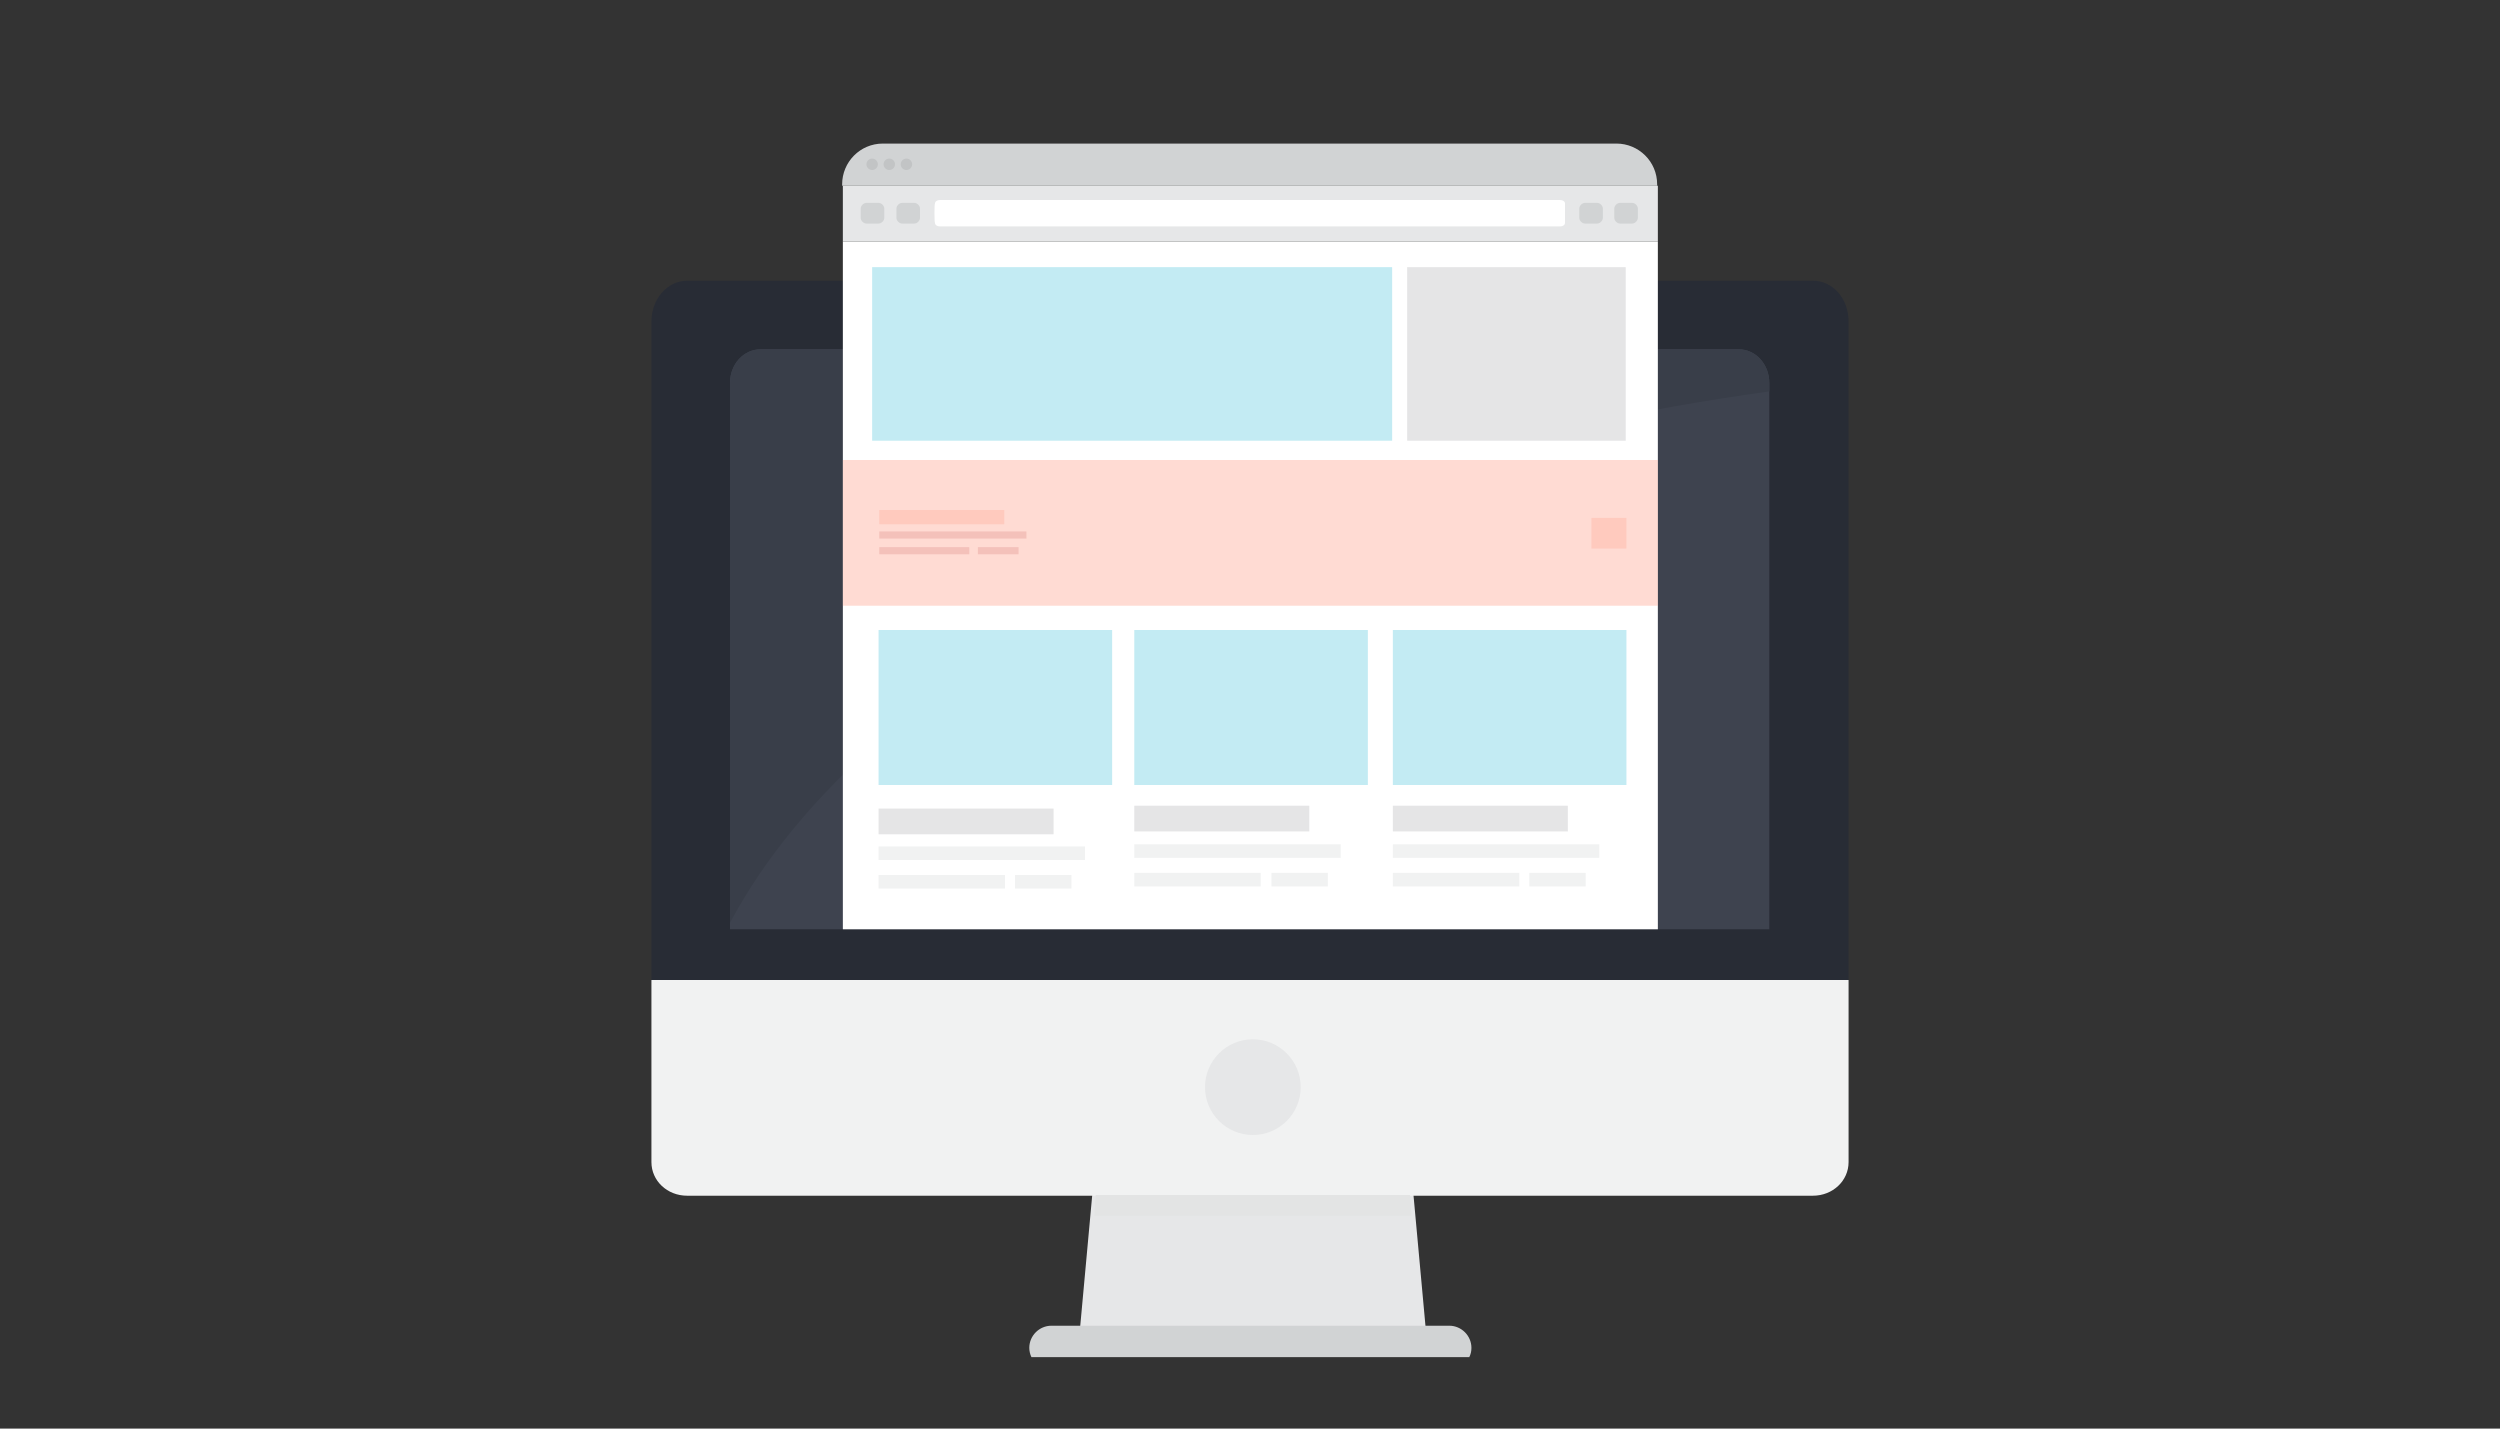 <?xml version="1.0" encoding="utf-8"?>
<!-- Generator: Adobe Illustrator 19.0.0, SVG Export Plug-In . SVG Version: 6.00 Build 0)  -->
<svg version="1.1" id="Layer_1" xmlns="http://www.w3.org/2000/svg" xmlns:xlink="http://www.w3.org/1999/xlink" x="0px" y="0px"
	 viewBox="-574 401 350 200" style="enable-background:new -574 401 350 200;" xml:space="preserve">
<rect x="-574" y="401" width="350" height="200" fill="#333333" stroke="none"/>
<style type="text/css">
	.st0{fill:#282C35;}
	.st1{fill:#3E434F;}
	.st2{fill:#E6E7E8;}
	.st3{fill:#F1F2F2;}
	.st4{fill:#E3E4E4;}
	.st5{fill:#D1D3D4;}
	.st6{fill:#393E49;}
	.st7{fill:#FFFFFF;}
	.st8{fill:#C2C4C5;}
	.st9{fill:#C3EBF3;}
	.st10{opacity:0.3;fill:#A7A9AC;enable-background:new    ;}
	.st11{opacity:0.3;fill:#FF876C;enable-background:new    ;}
	.st12{opacity:0.2;fill:#FF876C;enable-background:new    ;}
	.st13{opacity:0.2;fill:#C85B55;enable-background:new    ;}
</style>
<g id="XMLID_277_">
	<g id="XMLID_280_">
		<path id="XMLID_114_" class="st0" d="M-315.2,446c0-3.2-2.2-5.7-5-5.7h-157.6c-2.8,0-5,2.6-5,5.7v92.4h167.6L-315.2,446
			L-315.2,446z"/>
		<path id="XMLID_113_" class="st1" d="M-326.3,454.6c0-2.6-1.9-4.7-4.3-4.7h-136.9c-2.4,0-4.3,2.1-4.3,4.7v76.5h145.5V454.6z"/>
		<polygon id="XMLID_112_" class="st2" points="-376.6,563 -380.8,563 -416.4,563 -420.6,563 -422.8,587 -416.4,587 -380.8,587 
			-374.4,587 		"/>
		<path id="XMLID_111_" class="st3" d="M-482.8,538.2v25.5c0,2.6,2.2,4.7,5,4.7h157.6c2.8,0,5-2.1,5-4.7v-25.5H-482.8z"/>
		<polygon id="XMLID_110_" class="st4" points="-376.4,571.2 -420.8,571.2 -420.6,568.3 -376.6,568.3 		"/>
		<g id="XMLID_282_">
			<path id="XMLID_109_" class="st5" d="M-368.3,591c0.2-0.4,0.3-0.8,0.3-1.3c0-1.7-1.4-3.1-3.1-3.1h-55.7c-1.7,0-3.1,1.4-3.1,3.1
				c0,0.4,0.1,0.9,0.3,1.3H-368.3z"/>
		</g>
		<path id="XMLID_108_" class="st2" d="M-391.9,553.2c0,3.7-3,6.7-6.7,6.7c-3.7,0-6.7-3-6.7-6.7s3-6.7,6.7-6.7
			C-394.9,546.5-391.9,549.5-391.9,553.2z"/>
	</g>
	<g id="XMLID_278_">
		<path id="XMLID_107_" class="st6" d="M-326.3,455.8v-1.2c0-2.6-1.9-4.7-4.3-4.7h-136.9c-2.4,0-4.3,2.1-4.3,4.7v75.6
			C-452.5,494-396.9,465.6-326.3,455.8z"/>
	</g>
</g>
<g id="XMLID_183_">
	<g id="XMLID_211_">
		<g id="XMLID_212_">
			<g id="XMLID_213_">
				<g id="XMLID_222_">
					<rect id="XMLID_76_" x="-456" y="434.8" class="st7" width="114.1" height="96.3"/>
					<path id="XMLID_75_" class="st5" d="M-342,426.8c0-3.2-2.6-5.7-5.7-5.7h-102.7c-3.2,0-5.7,2.6-5.7,5.7v0.2H-342V426.8z"/>
					<rect id="XMLID_74_" x="-456" y="427" class="st2" width="114.1" height="7.8"/>
				</g>
				<path id="XMLID_73_" class="st7" d="M-443.1,432.2c0,0.3,0.3,0.5,0.7,0.5h86.8c0.4,0,0.7-0.2,0.7-0.5v-2.7
					c0-0.3-0.3-0.5-0.7-0.5h-86.8c-0.4,0-0.7,0.2-0.7,0.5C-443.2,429.5-443.2,432.2-443.1,432.2z"/>
				<circle id="XMLID_72_" class="st8" cx="-451.9" cy="424" r="0.8"/>
				<circle id="XMLID_71_" class="st8" cx="-449.5" cy="424" r="0.8"/>
				<circle id="XMLID_70_" class="st8" cx="-447.1" cy="424" r="0.8"/>
				<path id="XMLID_69_" class="st5" d="M-453.5,431.5c0,0.4,0.4,0.8,0.8,0.8h1.7c0.4,0,0.8-0.4,0.8-0.8v-1.3c0-0.4-0.4-0.8-0.8-0.8
					h-1.7c-0.4,0-0.8,0.4-0.8,0.8V431.5z"/>
				<path id="XMLID_68_" class="st5" d="M-448.5,431.5c0,0.4,0.4,0.8,0.8,0.8h1.7c0.4,0,0.8-0.4,0.8-0.8v-1.3c0-0.4-0.4-0.8-0.8-0.8
					h-1.7c-0.4,0-0.8,0.4-0.8,0.8V431.5z"/>
				<path id="XMLID_67_" class="st5" d="M-352.9,431.5c0,0.4,0.4,0.8,0.8,0.8h1.7c0.4,0,0.8-0.4,0.8-0.8v-1.3c0-0.4-0.4-0.8-0.8-0.8
					h-1.7c-0.4,0-0.8,0.4-0.8,0.8V431.5z"/>
				<path id="XMLID_66_" class="st5" d="M-348,431.5c0,0.4,0.4,0.8,0.8,0.8h1.7c0.4,0,0.8-0.4,0.8-0.8v-1.3c0-0.4-0.4-0.8-0.8-0.8
					h-1.7c-0.4,0-0.8,0.4-0.8,0.8V431.5z"/>
			</g>
		</g>
	</g>
	<rect id="XMLID_65_" x="-451.9" y="438.4" class="st9" width="72.8" height="24.3"/>
	<rect id="XMLID_64_" x="-377" y="438.4" class="st10" width="30.6" height="24.3"/>
	<rect id="XMLID_63_" x="-456" y="465.4" class="st11" width="114.1" height="20.4"/>
	<rect id="XMLID_62_" x="-451" y="489.2" class="st9" width="32.7" height="21.7"/>
	<rect id="XMLID_61_" x="-415.2" y="489.2" class="st9" width="32.7" height="21.7"/>
	<rect id="XMLID_60_" x="-379" y="489.2" class="st9" width="32.7" height="21.7"/>
	<g id="XMLID_200_">
		<rect id="XMLID_59_" x="-451" y="514.2" class="st10" width="24.5" height="3.6"/>
		<rect id="XMLID_58_" x="-451" y="519.5" class="st3" width="28.9" height="1.9"/>
		<rect id="XMLID_57_" x="-451" y="523.5" class="st3" width="17.7" height="1.9"/>
		<rect id="XMLID_56_" x="-431.9" y="523.5" class="st3" width="7.9" height="1.9"/>
	</g>
	<g id="XMLID_195_">
		<rect id="XMLID_55_" x="-450.9" y="472.4" class="st12" width="17.5" height="2"/>
		<rect id="XMLID_54_" x="-450.9" y="475.4" class="st13" width="20.6" height="1"/>
		<rect id="XMLID_53_" x="-450.9" y="477.6" class="st13" width="12.6" height="1"/>
		<rect id="XMLID_52_" x="-437.1" y="477.6" class="st13" width="5.7" height="1"/>
	</g>
	<g id="XMLID_190_">
		<rect id="XMLID_51_" x="-415.2" y="513.8" class="st10" width="24.5" height="3.6"/>
		<rect id="XMLID_50_" x="-415.2" y="519.2" class="st3" width="28.9" height="1.9"/>
		<rect id="XMLID_49_" x="-415.2" y="523.2" class="st3" width="17.7" height="1.9"/>
		<rect id="XMLID_48_" x="-396" y="523.2" class="st3" width="7.9" height="1.9"/>
	</g>
	<g id="XMLID_185_">
		<rect id="XMLID_47_" x="-379" y="513.8" class="st10" width="24.5" height="3.6"/>
		<rect id="XMLID_46_" x="-379" y="519.2" class="st3" width="28.9" height="1.9"/>
		<rect id="XMLID_45_" x="-379" y="523.2" class="st3" width="17.7" height="1.9"/>
		<rect id="XMLID_44_" x="-359.9" y="523.2" class="st3" width="7.9" height="1.9"/>
	</g>
	<rect id="XMLID_43_" x="-351.2" y="473.5" class="st12" width="4.9" height="4.3"/>
</g>
</svg>
